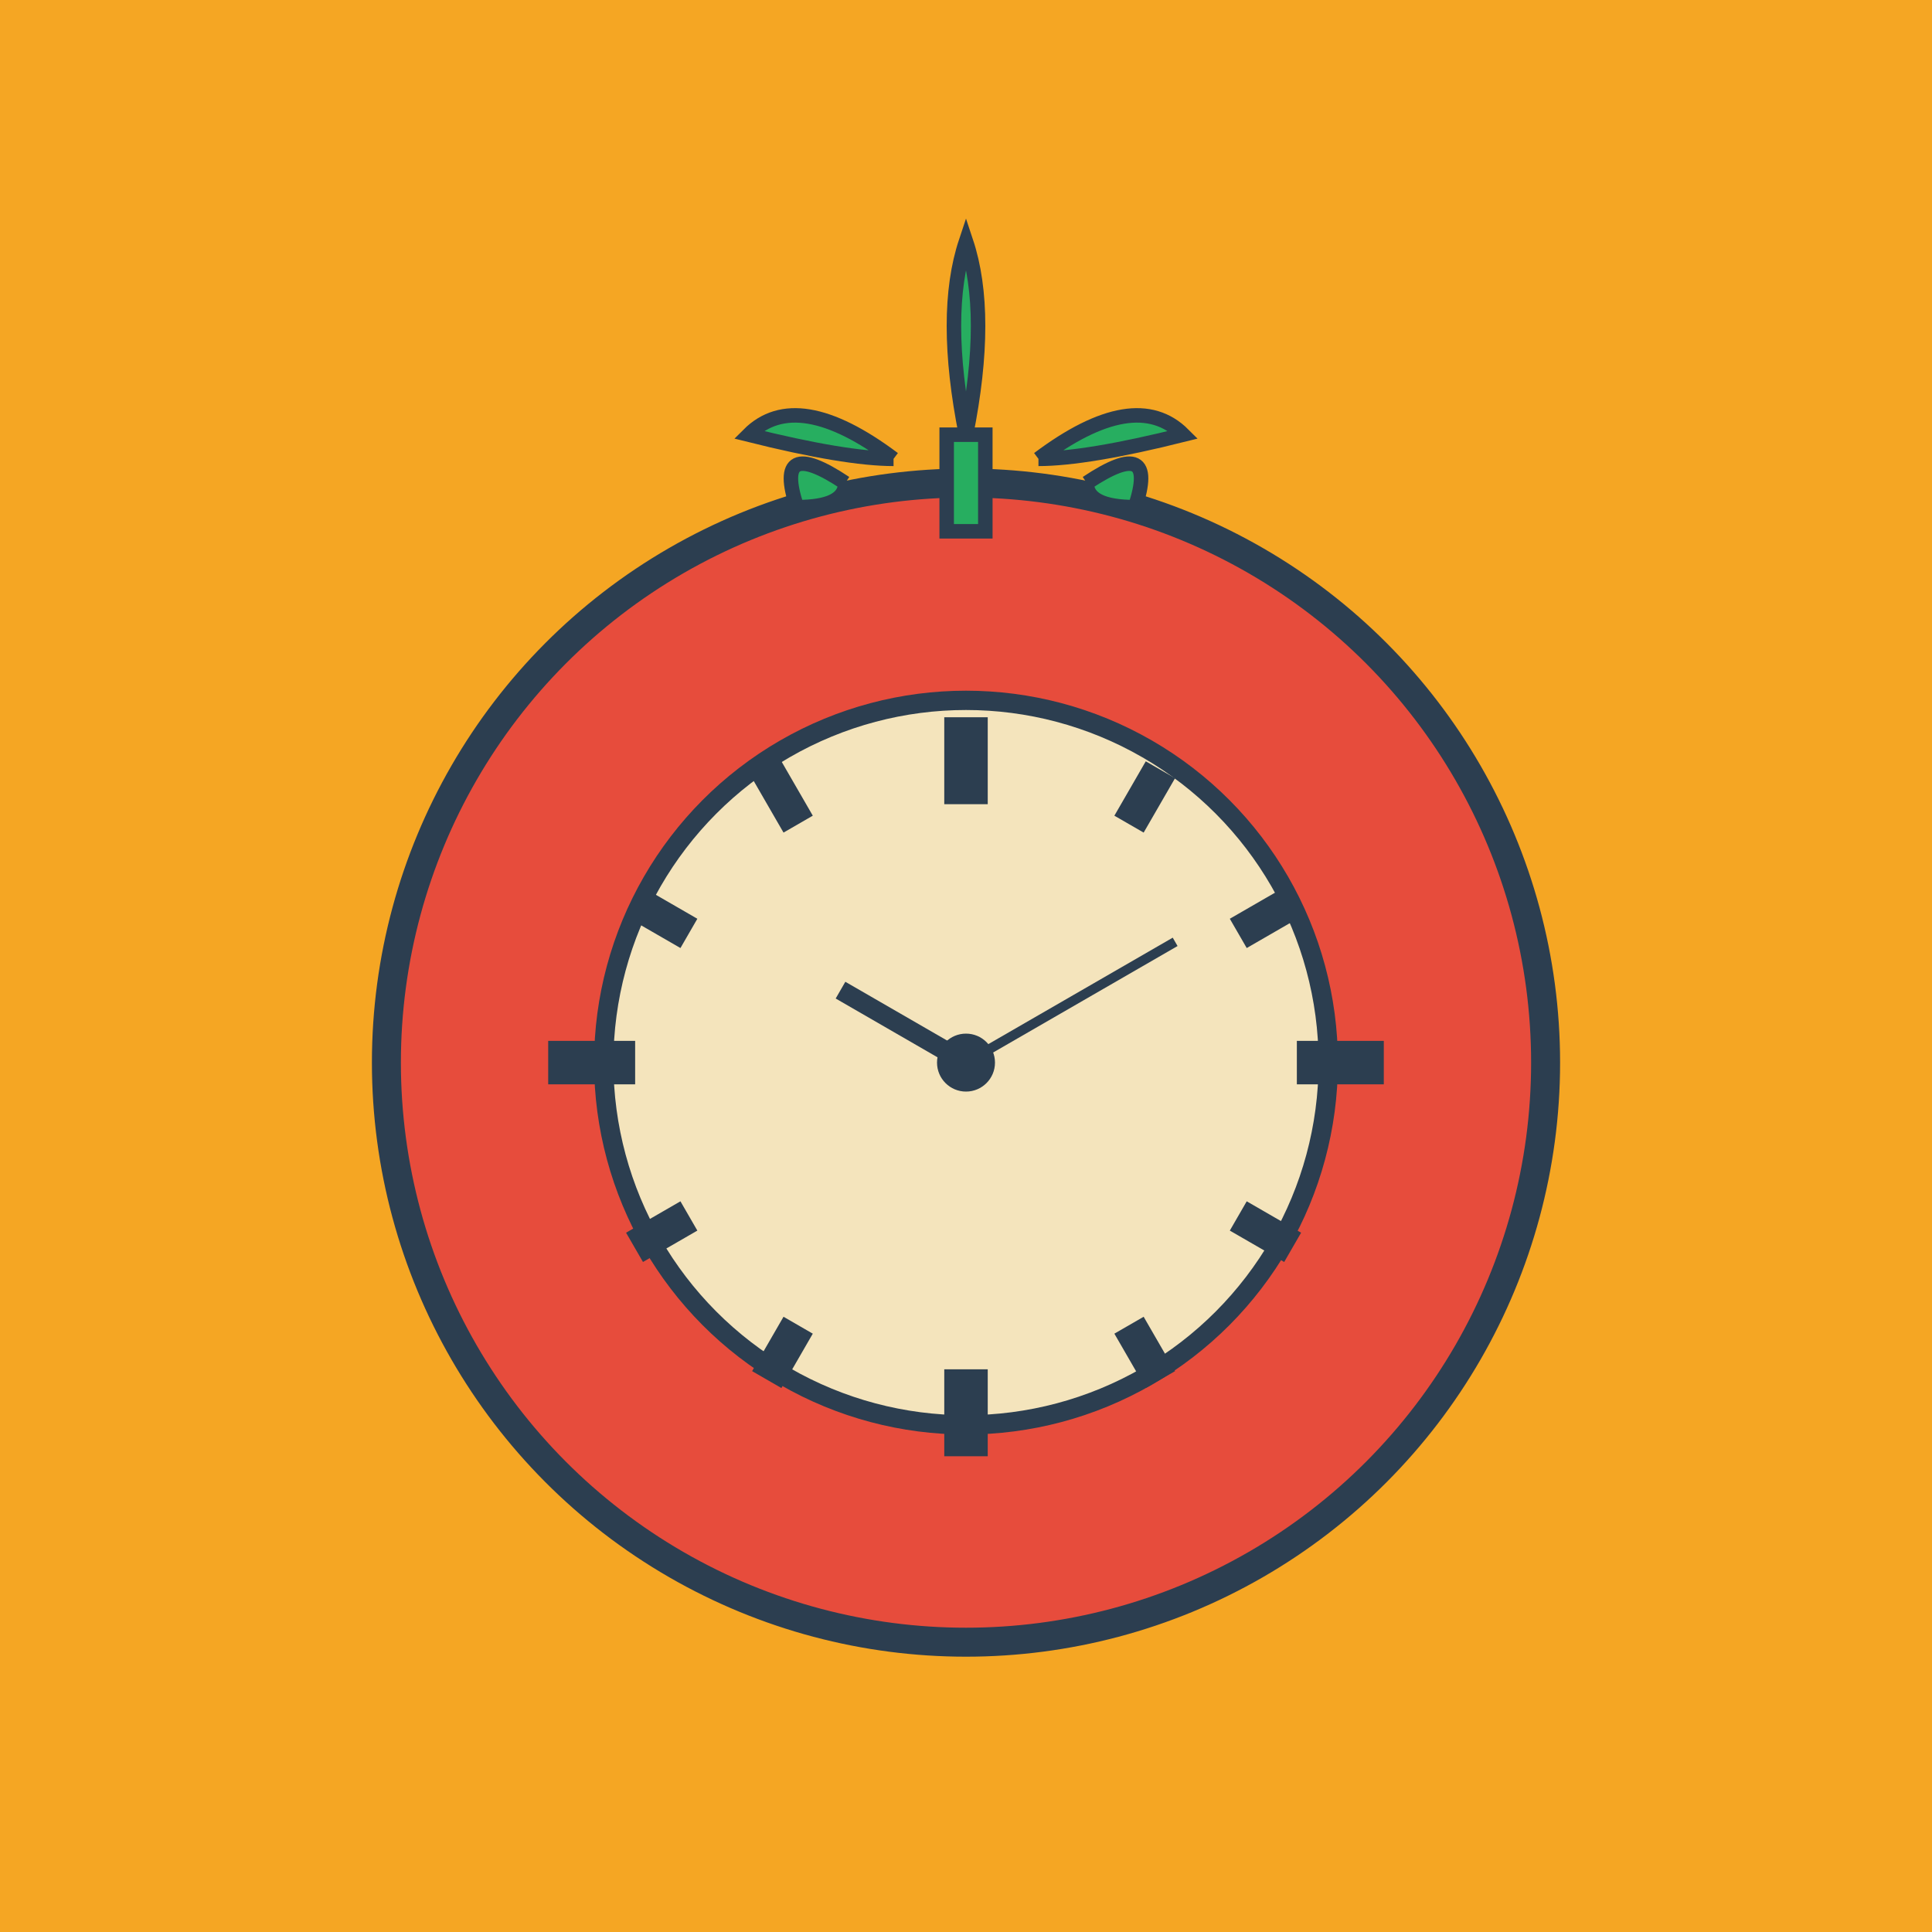 <svg viewBox="0 0 400 400" xmlns="http://www.w3.org/2000/svg">
  <!-- Fundo laranja -->
  <rect width="400" height="400" fill="#F5A623"/>
  
  <!-- Corpo do tomate -->
  <circle cx="200" cy="220" r="120" fill="#E74C3C" stroke="#2C3E50" stroke-width="6"/>
  
  <!-- Destacue no tomate -->
  <ellipse cx="170" cy="190" rx="15" ry="25" fill="#FF6B6B" opacity="0.7"/>
  <ellipse cx="160" cy="210" rx="8" ry="12" fill="#FF6B6B" opacity="0.5"/>
  
  <!-- Folhas do tomate -->
  <g transform="translate(200, 100)">
    <!-- Folha central -->
    <path d="M 0,-10 Q -5,-35 0,-50 Q 5,-35 0,-10" fill="#27AE60" stroke="#2C3E50" stroke-width="3"/>
    
    <!-- Folhas laterais -->
    <path d="M -15,-5 Q -35,-20 -45,-10 Q -25,-5 -15,-5" fill="#27AE60" stroke="#2C3E50" stroke-width="3"/>
    <path d="M 15,-5 Q 35,-20 45,-10 Q 25,-5 15,-5" fill="#27AE60" stroke="#2C3E50" stroke-width="3"/>
    
    <!-- Folhas menores -->
    <path d="M -25,0 Q -40,-10 -35,5 Q -25,5 -25,0" fill="#27AE60" stroke="#2C3E50" stroke-width="3"/>
    <path d="M 25,0 Q 40,-10 35,5 Q 25,5 25,0" fill="#27AE60" stroke="#2C3E50" stroke-width="3"/>
    
    <!-- Caule -->
    <rect x="-4" y="-10" width="8" height="20" fill="#27AE60" stroke="#2C3E50" stroke-width="3"/>
  </g>
  
  <!-- Face do relógio -->
  <circle cx="200" cy="220" r="75" fill="#F4E4BC" stroke="#2C3E50" stroke-width="4"/>
  
  <!-- Marcadores das horas -->
  <g stroke="#2C3E50" stroke-width="3" fill="#2C3E50">
    <!-- 12 horas -->
    <rect x="197" y="150" width="6" height="15"/>
    <!-- 1 hora -->
    <rect x="235" y="160" width="4" height="10" transform="rotate(30 237 165)"/>
    <!-- 2 horas -->
    <rect x="260" y="185" width="4" height="10" transform="rotate(60 262 190)"/>
    <!-- 3 horas -->
    <rect x="270" y="217" width="15" height="6"/>
    <!-- 4 horas -->
    <rect x="260" y="250" width="4" height="10" transform="rotate(120 262 255)"/>
    <!-- 5 horas -->
    <rect x="235" y="275" width="4" height="10" transform="rotate(150 237 280)"/>
    <!-- 6 horas -->
    <rect x="197" y="285" width="6" height="15"/>
    <!-- 7 horas -->
    <rect x="160" y="275" width="4" height="10" transform="rotate(210 162 280)"/>
    <!-- 8 horas -->
    <rect x="135" y="250" width="4" height="10" transform="rotate(240 137 255)"/>
    <!-- 9 horas -->
    <rect x="115" y="217" width="15" height="6"/>
    <!-- 10 horas -->
    <rect x="135" y="185" width="4" height="10" transform="rotate(300 137 190)"/>
    <!-- 11 horas -->
    <rect x="160" y="160" width="4" height="10" transform="rotate(330 162 165)"/>
  </g>
  
  <!-- Ponteiros do relógio -->
  <g fill="#2C3E50">
    <!-- Ponteiro das horas (apontando para 10) -->
    <rect x="198" y="190" width="4" height="30" transform="rotate(-60 200 220)"/>
    <!-- Ponteiro dos minutos (apontando para 2) -->
    <rect x="199" y="170" width="2" height="50" transform="rotate(60 200 220)"/>
  </g>
  
  <!-- Centro do relógio -->
  <circle cx="200" cy="220" r="6" fill="#2C3E50"/>
</svg>